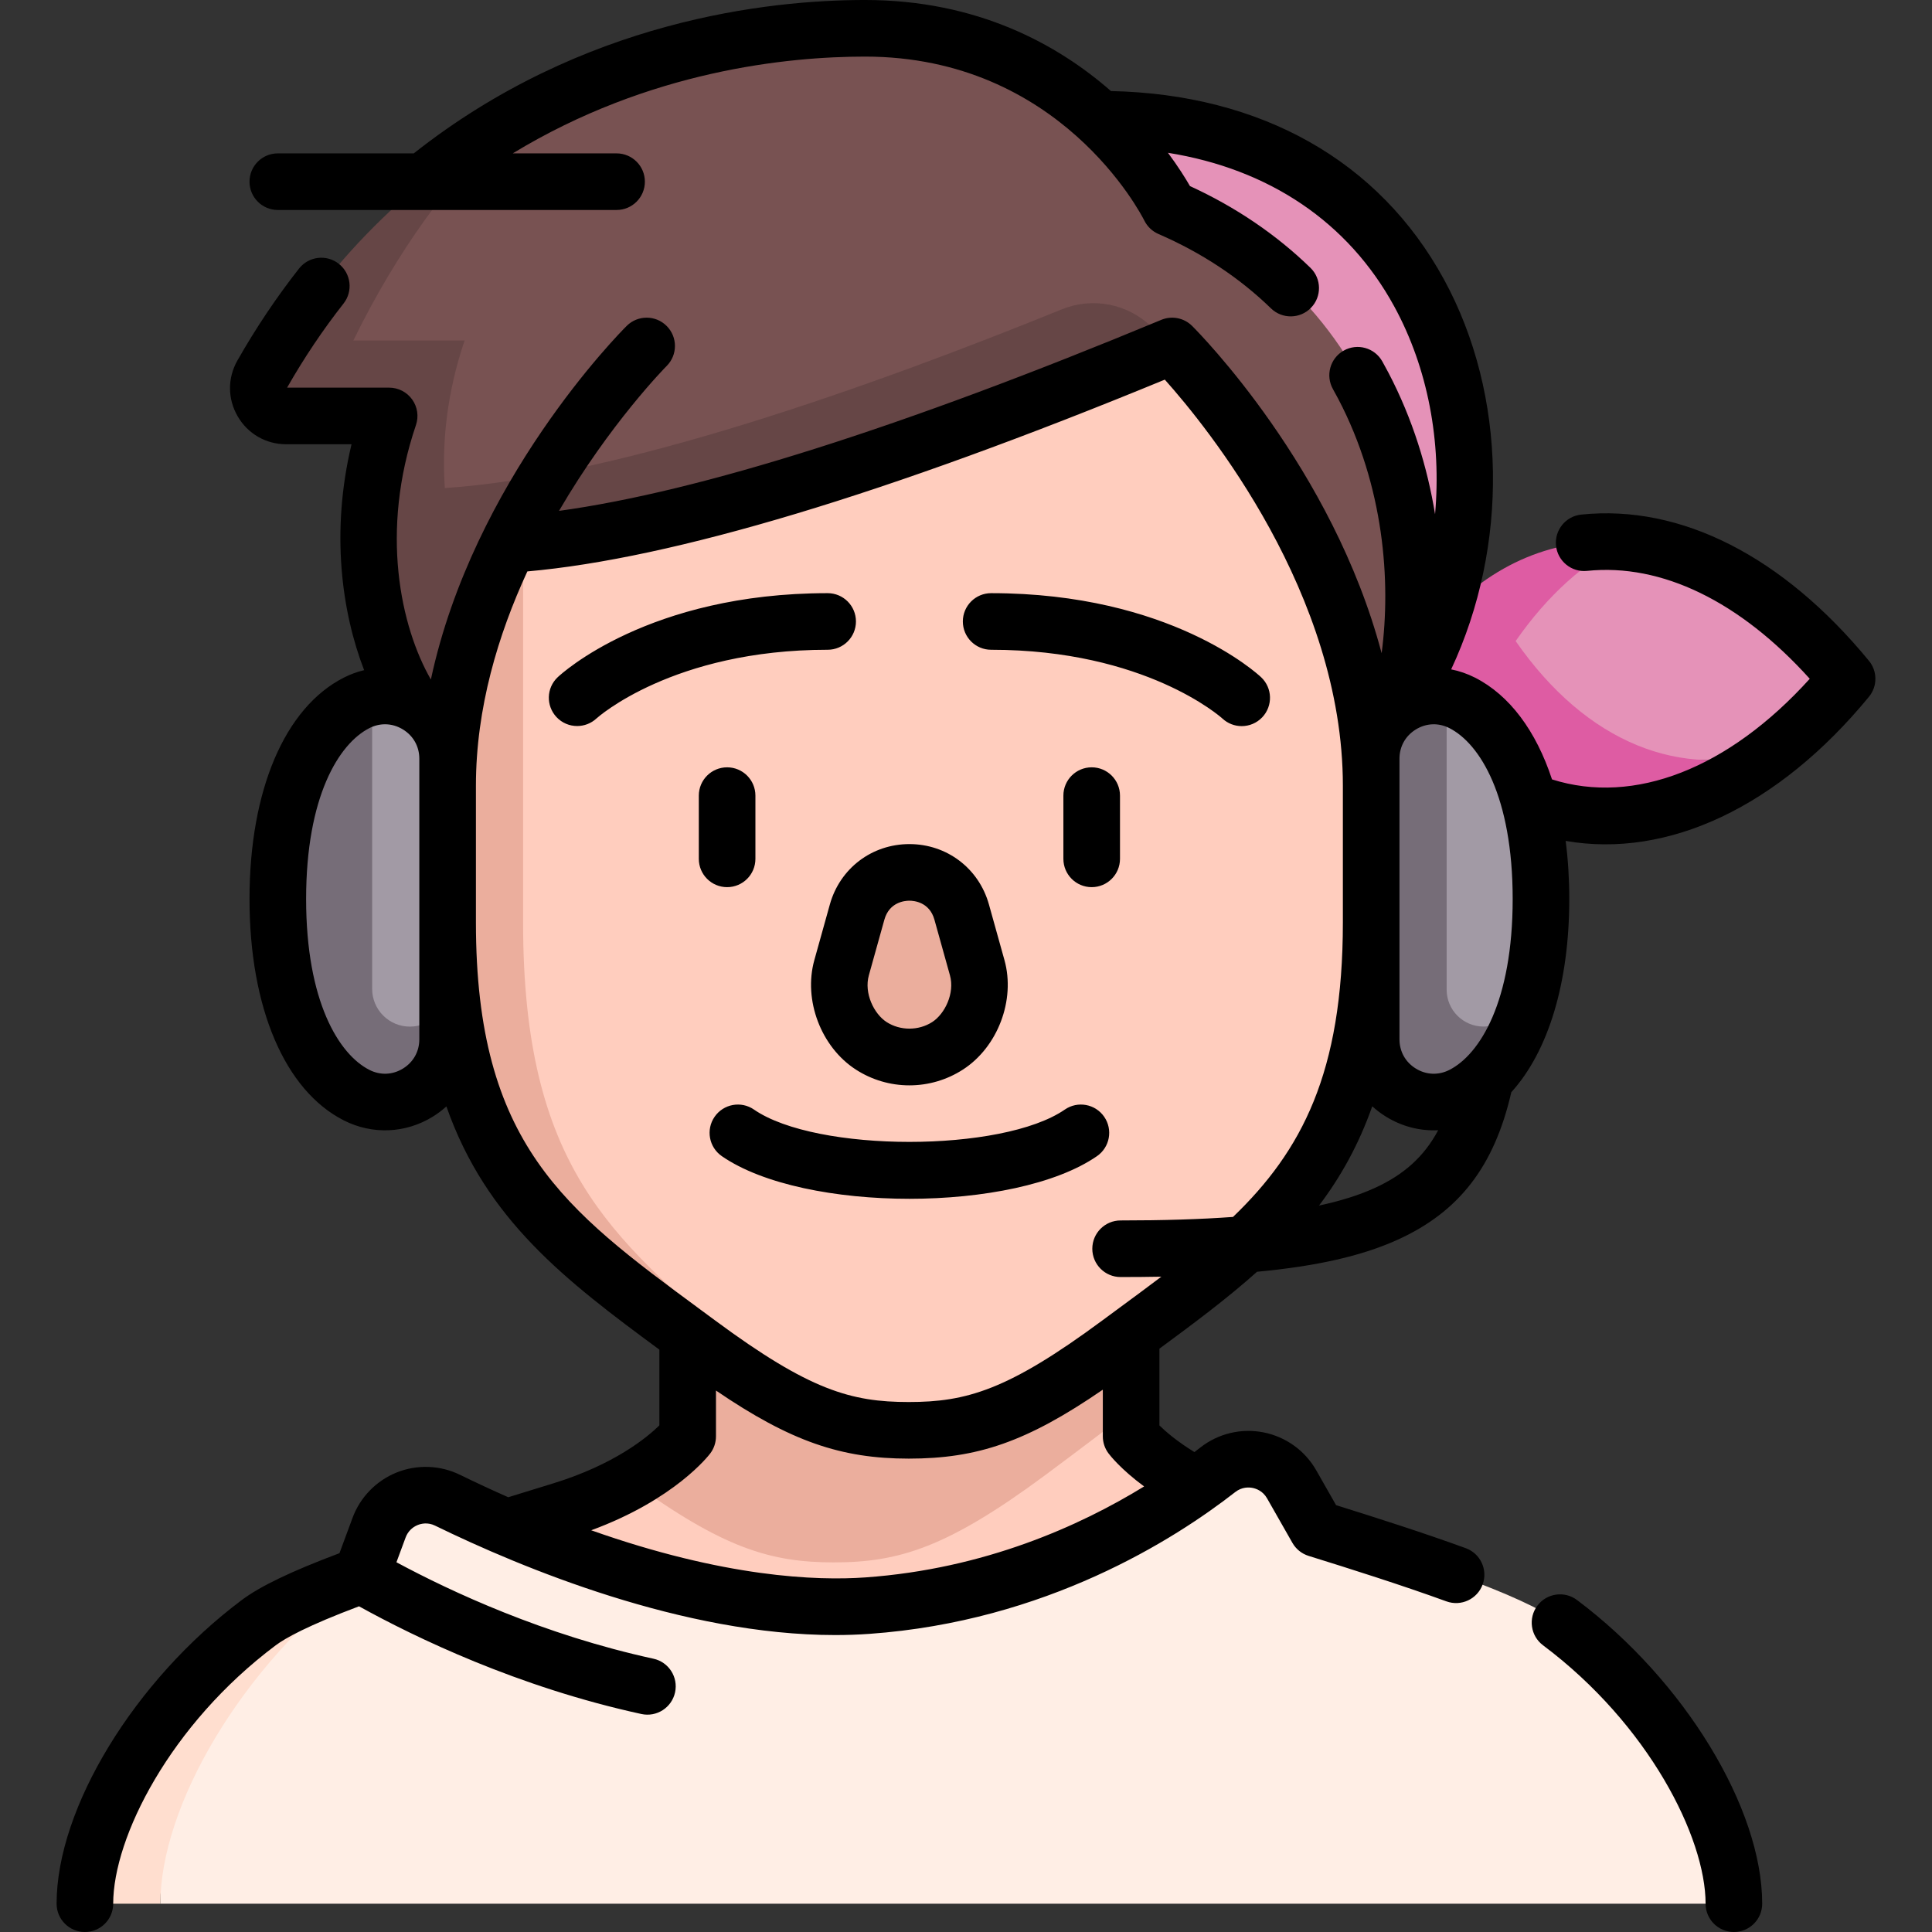 <svg id="Capa_1" enable-background="new 0 0 512 512" height="512" viewBox="0 0 512 512" width="512" xmlns="http://www.w3.org/2000/svg"><rect x="0" y="0" width="512" height="512" fill="#333333" stroke="none"/><g><g><path d="m489.5 179.891c-18.356-22.328-39.166-34.358-58.979-36.108-17.1 5.813-30.34 13.853-38.859 26.108 18.803 27.049 53.964 36.915 78.888 28.795 6.502-5.143 12.863-11.39 18.95-18.795z" fill="#e592b8"/><path d="m401.662 169.891c8.519-12.255 18.343-20.98 28.859-26.108-17.966-1.587-35.112 5.277-48.859 20.644l-35.03 15.464 35.03 15.464c23.879 26.694 58.007 27.758 88.888 3.331-24.924 8.12-50.084-1.746-68.888-28.795z" fill="#de5ca3"/><path d="m291.368 31.599c94.509 0 116.787 96.69 79.936 154.412z" fill="#e592b8"/><path d="m309.984 55.132s-23.542-47.632-80.739-47.632c-30.031 0-63.848 7.261-94.613 25.194-15.403 14.801-42.241 39.431-53.891 63.229h28.27l7.169 62.961 210.455 79.231c21.319-11.292 38.543-26.149 39.789-44.934 1.678-2.318 3.306-4.708 4.879-7.17 9.665-37.89.641-104.018-61.319-130.879z" fill="#785252"/><path d="m333.115 400.257c-24.263-7.482-33.354-19.606-33.354-19.606v-6.891c-7.048 5.652-108.131 36.546-132.593 18.748-4.773 2.697-10.804 5.443-18.281 7.748-9.411 2.902-19.934 6.114-30.262 9.438-21.377 6.88 26.378 35.908 103.773 35.908s115.767-43.788 110.717-45.345z" fill="#ffcdbe"/><path d="m276.865 391.021c8.162-6.035 22.896-17.26 22.896-17.26v-27.088h-117.521v33.979s-4.356 5.803-15.073 11.858c24.462 17.798 37.06 21.541 53.833 21.541 17.232-.001 30.053-3.947 55.865-23.03z" fill="#ebae9d"/><path d="m413.421 430.019c-9.943-7.448-38.486-16.804-64.396-24.853l-6.718-11.796c-3.976-6.983-13.218-8.821-19.553-3.878-16.146 12.601-48.515 32.847-92.844 36.017-41.606 2.975-89.001-17.048-111.331-27.945-6.999-3.415-15.415-.019-18.118 7.285l-4.663 12.599c-32.304 24.452-53.298 35.127-53.298 87.052h417c0-21.842-18.15-53.56-46.079-74.481z" fill="#ffeee5"/><path d="m95.798 417.449c-12.068 4.403-22.104 8.739-27.218 12.57-27.93 20.921-46.08 52.639-46.08 74.481h20c0-25.528 20.994-62.6 53.298-87.051z" fill="#ffdecf"/><path d="m305.127 86.571c-6.295-6.096-15.581-7.899-23.701-4.604-50.002 20.29-117.158 44.325-163.542 47.37-.817-11.835.502-25.154 5.247-39.105h-29.491c11.649-23.798 25.589-42.737 40.992-57.538-24.96 14.55-47.912 36.123-65.198 66.558-2.781 4.897.768 10.98 6.4 10.98h27.296c-10.893 32.026-3.731 60.723 5.881 75.779.767 1.202 3.251 4.725 5.333 6.51 3.927 51.93 126.303 73.975 126.303 73.975s49.122-8.855 85.988-28.381c-4.237-48.575-12.869-142.812-16.358-146.428-1.813-1.88-3.556-3.573-5.15-5.116z" fill="#664646"/><path d="m363.376 208.247c0-64.006-52.746-116.559-52.746-116.559-49.645 20.633-121.643 47.886-172.007 52.305 0 31.029-10 89.493-10 100.458 0 64.865 29.394 83.068 61.642 111.569 21.55 19.046 38.615 23.012 50.662 23.028 17.249-.016 29.825-3.983 55.585-23.028 38.548-28.501 66.864-46.704 66.864-111.569l10-16.846z" fill="#ffcdbe"/><path d="m138.624 244.452c0-10.965 0-69.429 0-100.458-1.289.113-2.575.223-3.834.305-9.026 18.401-16.166 40.4-16.166 63.949l-10 19.358 10 16.846c0 64.865 27.964 83.068 66.512 111.569 25.812 19.084 38.456 23.029 55.688 23.029.035 0 .069-.001.103-.001-12.047-.016-25.112-3.983-46.662-23.028-32.248-28.501-55.641-46.704-55.641-111.569z" fill="#ebae9d"/><path d="m241 280.131c3.519 0 7.039-.994 10.118-2.982 6.16-3.976 10.048-12.817 7.852-20.688l-4.114-14.748c-3.913-14.026-23.799-14.026-27.712 0l-4.114 14.748c-2.196 7.872 1.693 16.712 7.852 20.688 3.08 1.988 6.599 2.982 10.118 2.982" fill="#ebae9d"/><path d="m98.624 184.806-10 77.259c0 5.523 14.477 20 20 20s10-14.477 10-20v-60.999c0-10.869-10.07-18.377-20-16.26z" fill="#a29aa5"/><path d="m108.624 272.065c-5.523 0-10-4.477-10-10v-77.259c-1.38.294-2.758.771-4.106 1.454-11.042 5.598-20.894 22.365-20.894 51.986s9.852 46.388 20.894 51.986 24.106-2.426 24.106-14.806v-13.362c0 5.524-4.477 10.001-10 10.001z" fill="#766d78"/><path d="m387.482 186.261c-1.348-.683-2.725-1.16-4.106-1.454l-10 77.463c0 5.401 14.378 19.779 19.779 19.779 3.127 0 7.814-11.891 11.207-14.834 2.5-7.757 4.014-17.373 4.014-28.967 0-29.622-9.852-46.389-20.894-51.987z" fill="#a29aa5"/><path d="m383.376 262.269v-77.463c-9.931-2.117-20 5.391-20 16.26v74.361c0 12.38 13.063 20.404 24.106 14.806 6.72-3.407 12.995-10.959 16.881-23.019-3.393 2.943-8.08 4.834-11.207 4.834-5.401.001-9.78-4.378-9.78-9.779z" fill="#766d78"/></g><g><path d="m459.5 512c-4.143 0-7.5-3.358-7.5-7.5 0-17.555-15.097-47.521-43.075-68.478-3.315-2.483-3.99-7.184-1.507-10.5 2.484-3.315 7.183-3.99 10.499-1.506 28.441 21.304 49.083 55.152 49.083 80.484 0 4.142-3.357 7.5-7.5 7.5zm-437 0c-4.143 0-7.5-3.358-7.5-7.5 0-25.332 20.643-59.18 49.083-80.484 4.885-3.659 13.153-7.626 25.878-12.404l3.466-9.366c2.025-5.473 6.293-9.857 11.71-12.028 5.406-2.166 11.503-1.945 16.731.606 4.391 2.143 8.666 4.125 12.823 5.958 2.578-.797 5.119-1.58 7.602-2.343l4.383-1.35c16.135-4.975 24.797-12.143 28.064-15.346v-20.072c-24.843-18.323-45.92-34.396-56.44-64.459-1.117 1.017-2.341 1.938-3.663 2.75-7.193 4.417-15.98 4.776-23.51.959-15.656-7.936-25.003-29.871-25.003-58.675s9.347-50.739 25.004-58.675h-.001c1.734-.879 3.536-1.537 5.37-1.975-5.907-15.301-8.914-36.556-3.336-59.865h-17.327c-5.348 0-10.147-2.761-12.839-7.386-2.689-4.621-2.721-10.153-.082-14.798 4.888-8.606 10.386-16.81 16.341-24.383 2.561-3.256 7.276-3.818 10.532-1.259 3.256 2.561 3.819 7.276 1.259 10.532-5.442 6.919-10.475 14.418-14.961 22.293h27.047c2.419 0 4.689 1.167 6.098 3.133s1.782 4.492 1.003 6.782c-9.59 28.195-4.064 53.462 3.954 67.432 11.281-52.688 49.975-91.795 51.89-93.704 2.935-2.923 7.684-2.916 10.606.02 2.923 2.933 2.915 7.68-.016 10.604-.313.313-15.046 15.255-28.523 38.391 37.502-5.158 91.087-22.148 159.61-50.626 2.797-1.164 6.023-.527 8.172 1.613 1.829 1.823 37.224 37.595 50.219 86.725 2.535-19.142.586-44.312-11.467-67.342-.001-.002-.002-.005-.004-.008-.461-.882-.938-1.759-1.428-2.631-2.029-3.611-.748-8.183 2.863-10.213 3.61-2.028 8.183-.748 10.213 2.863.563 1.002 1.111 2.01 1.642 3.024.001.003.003.006.005.009 6.421 12.271 10.314 25.085 12.34 37.476 1.706-19.184-1.854-38.657-10.829-55.091-12.19-22.32-33.132-36.401-59.958-40.694 2.739 3.684 4.665 6.79 5.834 8.821 12.109 5.552 22.837 12.828 31.92 21.653 2.972 2.886 3.04 7.634.154 10.605-2.887 2.971-7.635 3.041-10.605.153-8.37-8.131-18.404-14.764-29.822-19.714-1.628-.706-2.954-1.967-3.74-3.558-.882-1.754-22.38-43.453-74.017-43.453-20.398 0-57.18 3.652-93.362 25.648h27.519c4.143 0 7.5 3.358 7.5 7.5s-3.357 7.5-7.5 7.5h-89.778c-4.143 0-7.5-3.358-7.5-7.5s3.357-7.5 7.5-7.5h36.032c44.713-35.335 94.036-40.648 119.589-40.648 29.789 0 51.062 11.791 65.168 24.131 39.829.852 71.095 18.494 88.229 49.867 16.808 30.774 17.216 70.702 1.932 103.396 2.153.425 4.271 1.15 6.299 2.177 9.185 4.656 16.198 14.129 20.427 26.981 21.794 6.911 46.806-2.885 68.306-26.666-18.496-20.519-39.279-30.637-59.013-28.595-4.113.43-7.807-2.569-8.231-6.688-.427-4.12 2.568-7.806 6.688-8.232 26.376-2.733 53.455 11.036 76.244 38.756 2.274 2.768 2.274 6.758 0 9.525-24.038 29.24-53.306 42.906-80.379 38.199.634 4.86.961 10.008.961 15.395 0 22.27-5.588 40.434-15.358 51.197-4.509 19.645-13.837 31.727-30.161 39.116-9.345 4.229-21.18 6.977-37.226 8.473-7.864 7.039-16.607 13.555-25.871 20.382v20.34c1.629 1.601 4.639 4.227 9.276 7.06.555-.421 1.09-.833 1.604-1.235 4.734-3.696 10.83-5.146 16.721-3.98 5.897 1.166 10.987 4.833 13.963 10.059l5.254 9.226c10.51 3.281 23.31 7.375 34.363 11.398 3.893 1.417 5.899 5.72 4.483 9.612s-5.72 5.901-9.612 4.483c-11.768-4.282-25.695-8.689-36.513-12.049-1.817-.564-3.352-1.798-4.293-3.451l-6.718-11.796c-1.12-1.968-2.886-2.578-3.838-2.767-.951-.189-2.806-.296-4.582 1.09-16.149 12.604-50.216 34.246-96.924 37.585-3.014.215-6.057.318-9.109.318-40.285.001-83.138-17.824-106.047-29.003-1.953-.954-3.704-.511-4.571-.164-1.513.606-2.657 1.782-3.223 3.311l-2.429 6.563c14.556 7.836 39.063 19.238 68.105 25.561 4.047.881 6.614 4.876 5.732 8.924-.881 4.047-4.869 6.616-8.924 5.732-32.701-7.12-59.921-20.287-74.834-28.543-13.645 5.135-19.533 8.433-22.071 10.334-27.976 20.957-43.073 50.923-43.073 68.478 0 4.142-3.357 7.5-7.5 7.5zm134.179-106.46c35.262 12.49 59.745 13.415 72.696 12.488 31.538-2.255 56.803-13.647 73.828-24.106-6.169-4.548-9.035-8.226-9.444-8.771-.973-1.298-1.499-2.876-1.499-4.499v-12.373c-20.162 13.842-33.228 18.271-51.436 18.271-17.858 0-31.268-4.54-51.084-18.042v12.144c0 1.623-.526 3.201-1.499 4.5-.399.53-9.364 12.223-31.562 20.388zm-30.555-197.293v36.205c0 58.755 23.616 76.161 59.365 102.509l4.105 3.029c24.949 18.447 35.968 21.56 51.229 21.56s26.279-3.113 51.229-21.56c1.519-1.123 3.021-2.229 4.507-3.323 3.885-2.862 7.628-5.619 11.211-8.333-3.451.064-7.048.096-10.797.096-4.143 0-7.5-3.358-7.5-7.5s3.357-7.5 7.5-7.5c11.322 0 21.188-.302 29.79-.931 18.205-17.488 29.112-38.261 29.112-78.047v-36.205c0-50.851-35.896-95.009-47.188-107.639-73.684 30.352-130.465 47.434-168.931 50.823-7.749 16.743-13.632 36.233-13.632 56.816zm237.538 84.931c-3.577 10.16-8.368 18.719-14.107 26.308 5.724-1.225 10.544-2.749 14.616-4.592 7.79-3.526 13.191-8.309 16.963-15.373-4.752.24-9.539-.959-13.771-3.559-1.337-.82-2.573-1.754-3.701-2.784zm7.214-48.726v30.976c0 3.235 1.581 6.061 4.337 7.754 2.758 1.693 5.994 1.825 8.877.362 8.115-4.113 16.786-18.173 16.786-45.296s-8.671-41.183-16.785-45.296c-2.886-1.462-6.121-1.331-8.878.362-2.756 1.693-4.337 4.519-4.337 7.754zm-268.835-52.511c-1.397 0-2.802.335-4.131 1.009h-.001c-8.114 4.113-16.785 18.173-16.785 45.296s8.671 41.183 16.785 45.296c2.886 1.462 6.121 1.331 8.878-.362 2.756-1.693 4.337-4.519 4.337-7.754v-74.36c0-3.235-1.581-6.061-4.337-7.754-1.486-.912-3.111-1.371-4.746-1.371zm-7.522-5.68h.01zm146.481 131.434c-19.396 0-38.793-3.768-49.711-11.304-3.408-2.353-4.265-7.024-1.912-10.433 2.354-3.408 7.023-4.266 10.434-1.912 16.553 11.426 65.826 11.426 82.379 0 3.41-2.353 8.08-1.497 10.434 1.912 2.353 3.409 1.496 8.08-1.912 10.433-10.919 7.536-30.315 11.304-49.712 11.304zm0-30.064c-5.042 0-9.947-1.445-14.186-4.18-9.229-5.957-13.961-18.426-11.009-29.006l4.113-14.747c2.671-9.573 11.143-16.004 21.081-16.004s18.41 6.432 21.081 16.004l4.114 14.748c2.951 10.579-1.781 23.049-11.01 29.005-4.237 2.735-9.142 4.18-14.184 4.18zm0-48.937c-1.227 0-5.329.363-6.633 5.035l-4.114 14.748c-1.32 4.735 1.362 10.219 4.696 12.372 3.615 2.333 8.486 2.333 12.102 0 3.334-2.152 6.017-7.636 4.696-12.371l-4.114-14.748c-1.304-4.673-5.406-5.036-6.633-5.036zm48.309-3.589c-4.143 0-7.5-3.358-7.5-7.5v-16.757c0-4.142 3.357-7.5 7.5-7.5s7.5 3.358 7.5 7.5v16.757c0 4.143-3.358 7.5-7.5 7.5zm-96.617 0c-4.143 0-7.5-3.358-7.5-7.5v-16.757c0-4.142 3.357-7.5 7.5-7.5s7.5 3.358 7.5 7.5v16.757c0 4.143-3.358 7.5-7.5 7.5zm136.369-42.676c-1.837 0-3.677-.67-5.122-2.022-.39-.354-20.42-18.213-61.275-18.213-4.143 0-7.5-3.358-7.5-7.5s3.357-7.5 7.5-7.5c47.428 0 70.588 21.375 71.55 22.285 3.011 2.845 3.145 7.592.299 10.603-1.476 1.56-3.462 2.347-5.452 2.347zm-176.111-.024c-2.005 0-4.004-.796-5.477-2.373-2.814-3.015-2.685-7.721.313-10.554.962-.91 24.122-22.285 71.55-22.285 4.143 0 7.5 3.358 7.5 7.5s-3.357 7.5-7.5 7.5c-41.056 0-61.082 18.035-61.279 18.217-1.445 1.334-3.279 1.995-5.107 1.995z"/></g></g></svg>